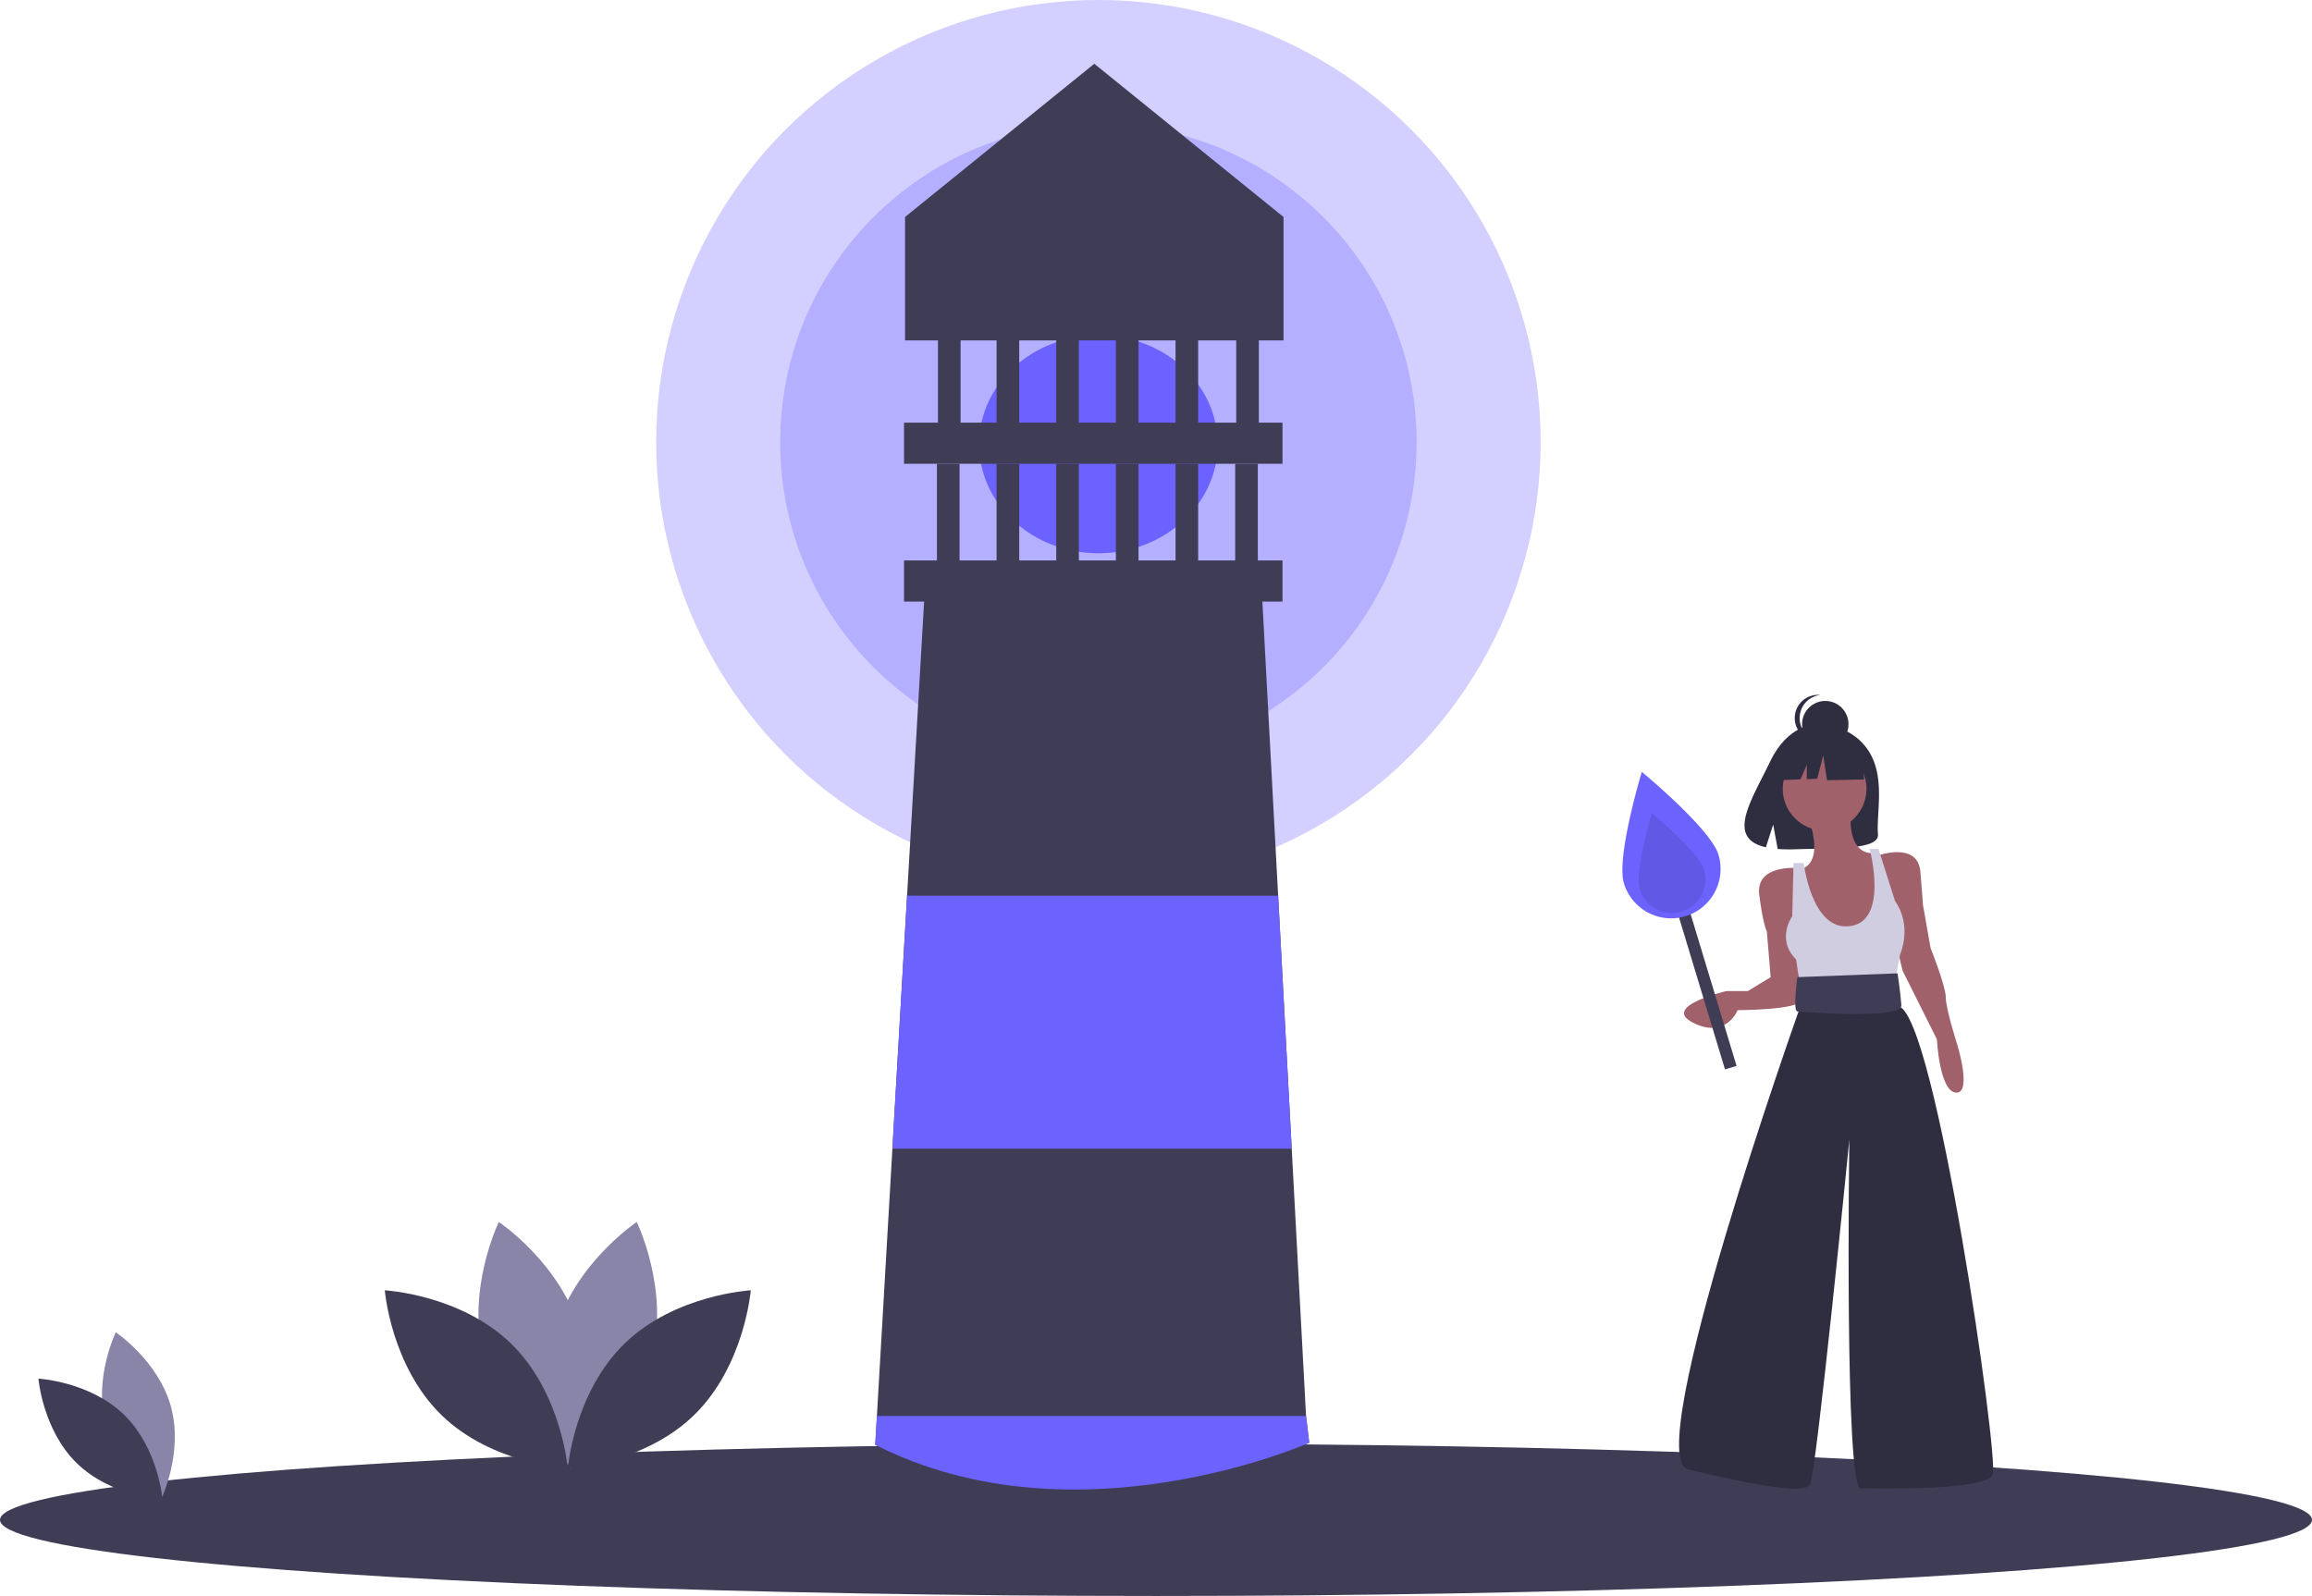 <svg xmlns="http://www.w3.org/2000/svg" data-name="Layer 1" width="90%"  viewBox="0 0 1124 776" xmlns:xlink="http://www.w3.org/1999/xlink">
    <title>light_the_fire</title>
    <ellipse id="ground" cx="562" cy="739" rx="562" ry="37" fill="#3f3d56"/>
    <g id="light-radius">
        <ellipse cx="534" cy="216" rx="58" ry="53" fill="#6c63ff"/>
         <circle cx="534" cy="215" r="154.695" fill="#6c63ff" opacity="0.3"/>
         <circle cx="534" cy="215" r="215" fill="#6c63ff" opacity="0.3"/>
    </g>
    <g id="building">
        <path d="M674.5,763.5s-123.5,49.5-211,1l.81-14,7.54-130,7.13-123,8.52-147h164l7.88,147,6.6,123,6.97,130Z" transform="translate(-38 -62)" fill="#3f3d56"/>
        <path d="M674.5,763.5s-113.5,50.5-211,1l.81-14H672.95Z" transform="translate(-38 -62)" fill="#6c63ff"/>
        <polygon points="627.98 558.5 433.85 558.5 440.98 435.5 621.38 435.5 627.98 558.5" fill="#6c63ff"/>
        <rect x="439.5" y="272.5" width="184" height="20" fill="#3f3d56"/>
        <rect x="439.5" y="205.5" width="184" height="20" fill="#3f3d56"/>
        <rect x="455.5" y="225.5" width="11" height="52" fill="#3f3d56"/>
        <rect x="484.5" y="225.5" width="11" height="52" fill="#3f3d56"/>
        <rect x="513.5" y="225.5" width="11" height="52" fill="#3f3d56"/>
        <rect x="542.5" y="225.5" width="11" height="52" fill="#3f3d56"/>
        <rect x="571.5" y="225.5" width="11" height="52" fill="#3f3d56"/>
        <rect x="484.5" y="146" width="11" height="68.5" fill="#3f3d56"/>
        <rect x="513.5" y="146" width="11" height="68.5" fill="#3f3d56"/>
        <rect x="542.5" y="146" width="11" height="68.5" fill="#3f3d56"/>
        <rect x="571.5" y="146" width="11" height="68.5" fill="#3f3d56"/>
        <rect x="600.5" y="225.5" width="11" height="52" fill="#3f3d56"/>
        <rect x="456" y="154" width="11" height="61" fill="#3f3d56"/>
        <rect x="601" y="154" width="11" height="61" fill="#3f3d56"/>
        <polygon points="624 165.5 440 165.5 440 105.5 532 31 624 105.5 624 165.5" fill="#3f3d56"/>
    </g>
    <g id="plant">
        <path d="M89.409,754.734c6.073,22.45,26.875,36.354,26.875,36.354s10.955-22.495,4.882-44.945-26.875-36.354-26.875-36.354S83.335,732.284,89.409,754.734Z" transform="translate(-38 -62)" fill="#8985a8"/>
        <path d="M98.333,749.91c16.665,16.223,18.7,41.16,18.7,41.16S92.049,789.706,75.385,773.483,56.684,732.323,56.684,732.323,81.668,733.687,98.333,749.91Z" transform="translate(-38 -62)" fill="#3f3d56"/>
        <path d="M354.757,722.408c-8.953,33.096-39.62,53.593-39.62,53.593s-16.151-33.162-7.197-66.258,39.62-53.593,39.62-53.593S363.71,689.312,354.757,722.408Z" transform="translate(-38 -62)" fill="#8985a8"/>
        <path d="M273.309,722.408c8.953,33.096,39.62,53.593,39.62,53.593s16.151-33.162,7.197-66.258-39.62-53.593-39.62-53.593S264.356,689.312,273.309,722.408Z" transform="translate(-38 -62)" fill="#8985a8"/>
        <path d="M286.465,715.295c24.568,23.916,27.568,60.679,27.568,60.679s-36.831-2.011-61.399-25.927S225.066,689.369,225.066,689.369,261.897,691.38,286.465,715.295Z" transform="translate(-38 -62)" fill="#3f3d56"/>
        <path d="M341.601,715.295C317.034,739.211,314.033,775.975,314.033,775.975s36.831-2.011,61.399-25.927S403,689.369,403,689.369,366.169,691.38,341.601,715.295Z" transform="translate(-38 -62)" fill="#3f3d56"/>
    </g>
    <g id="women">
        <path d="M946.958,427.973c-7.884-13.322-23.483-13.943-23.483-13.943s-15.2-1.944-24.951,18.346c-9.088,18.912-21.632,37.171-2.019,41.598l3.543-11.026,2.194,11.847a76.737,76.737,0,0,0,8.391.143c21.003-.678,41.005.198,40.361-7.338C950.138,457.581,954.544,440.791,946.958,427.973Z" transform="translate(-38 -62)" fill="#2f2e41"/>
        <circle cx="887.046" cy="383.501" r="20.358" fill="#a0616a"/>
        <path d="M916.718,458.765s9.253,21.591-3.084,25.91l12.338,40.715,20.975-1.234,5.552-13.572-1.234-20.358-1.851-13.572s-12.955,3.084-11.721-19.741Z" transform="translate(-38 -62)" fill="#a0616a"/>
        <path d="M911.783,484.057s-20.358-1.851-18.507,12.955,3.701,17.89,3.701,17.89l1.851,22.208-11.104,6.786H877.236s-32.079,7.403-16.039,15.422,21.591-6.169,21.591-6.169,29.611,0,31.462-4.935S911.783,484.057,911.783,484.057Z" transform="translate(-38 -62)" fill="#a0616a"/>
        <path d="M951.264,477.888s19.124-6.786,20.358,8.02,1.234,16.039,1.234,16.039l3.701,20.975s7.403,18.507,7.403,24.059,5.552,22.825,5.552,22.825,7.403,24.059-.617,23.442-9.253-25.91-9.253-25.91l-16.656-33.313-4.935-20.358Z" transform="translate(-38 -62)" fill="#a0616a"/>
        <path d="M914.867,481.59h-4.935l-.617,25.91s-8.02,11.104,1.851,20.975l2.468,16.039,45.034-1.851,3.084-16.656s6.169-13.572-2.468-25.91L951.264,474.804h-4.318s10.002,36.877-11.104,37.631C918.569,513.052,914.867,481.59,914.867,481.59Z" transform="translate(-38 -62)" fill="#d0cde1"/>
        <path d="M916.101,541.429l-3.701,12.338S835.287,770.915,858.729,776.468s56.138,12.955,59.222,7.403,19.124-167.797,19.124-167.797-2.468,169.647,5.552,169.647,61.073,1.234,64.157-6.786-27.76-222.701-45.651-227.636l-4.935-11.104Z" transform="translate(-38 -62)" fill="#2f2e41"/>
        <path d="M960.518,535.26l-48.735,1.851s-2.224,16.656,0,16.656c.617,0,51.203,4.318,50.586-3.084S960.518,535.26,960.518,535.26Z" transform="translate(-38 -62)" fill="#3f3d56"/>
        <circle cx="887.384" cy="352.097" r="11.279" fill="#2f2e41"/>
        <path d="M912.918,411.129a11.279,11.279,0,0,1,10.091-11.215,11.279,11.279,0,1,0,0,22.43A11.279,11.279,0,0,1,912.918,411.129Z" transform="translate(-38 -62)" fill="#2f2e41"/>
        <polygon points="905.472 364.689 890.062 356.616 868.78 359.919 864.377 379.366 875.338 378.944 878.4 371.799 878.4 378.826 883.457 378.632 886.392 367.257 888.227 379.366 906.206 378.999 905.472 364.689" fill="#2f2e41"/>
        <rect x="863.757" y="494.973" width="5.869" height="88.038" transform="translate(-156.961 212.121) rotate(-16.836)" fill="#3f3d56"/>
    </g>
    <g id="flame">
        <path d="M873.438,477.548A24.01,24.01,0,0,1,827.475,491.456c-3.841-12.692,8.697-54.159,8.697-54.159S869.597,464.856,873.438,477.548Z" transform="translate(-38 -62)" fill="#6c63ff"/>
        <path d="M866.435,484.754a16.346,16.346,0,1,1-31.29,9.468c-2.615-8.641,5.921-36.87,5.921-36.87S863.821,476.113,866.435,484.754Z" transform="translate(-38 -62)" opacity="0.1"/>
    </g>
</svg>